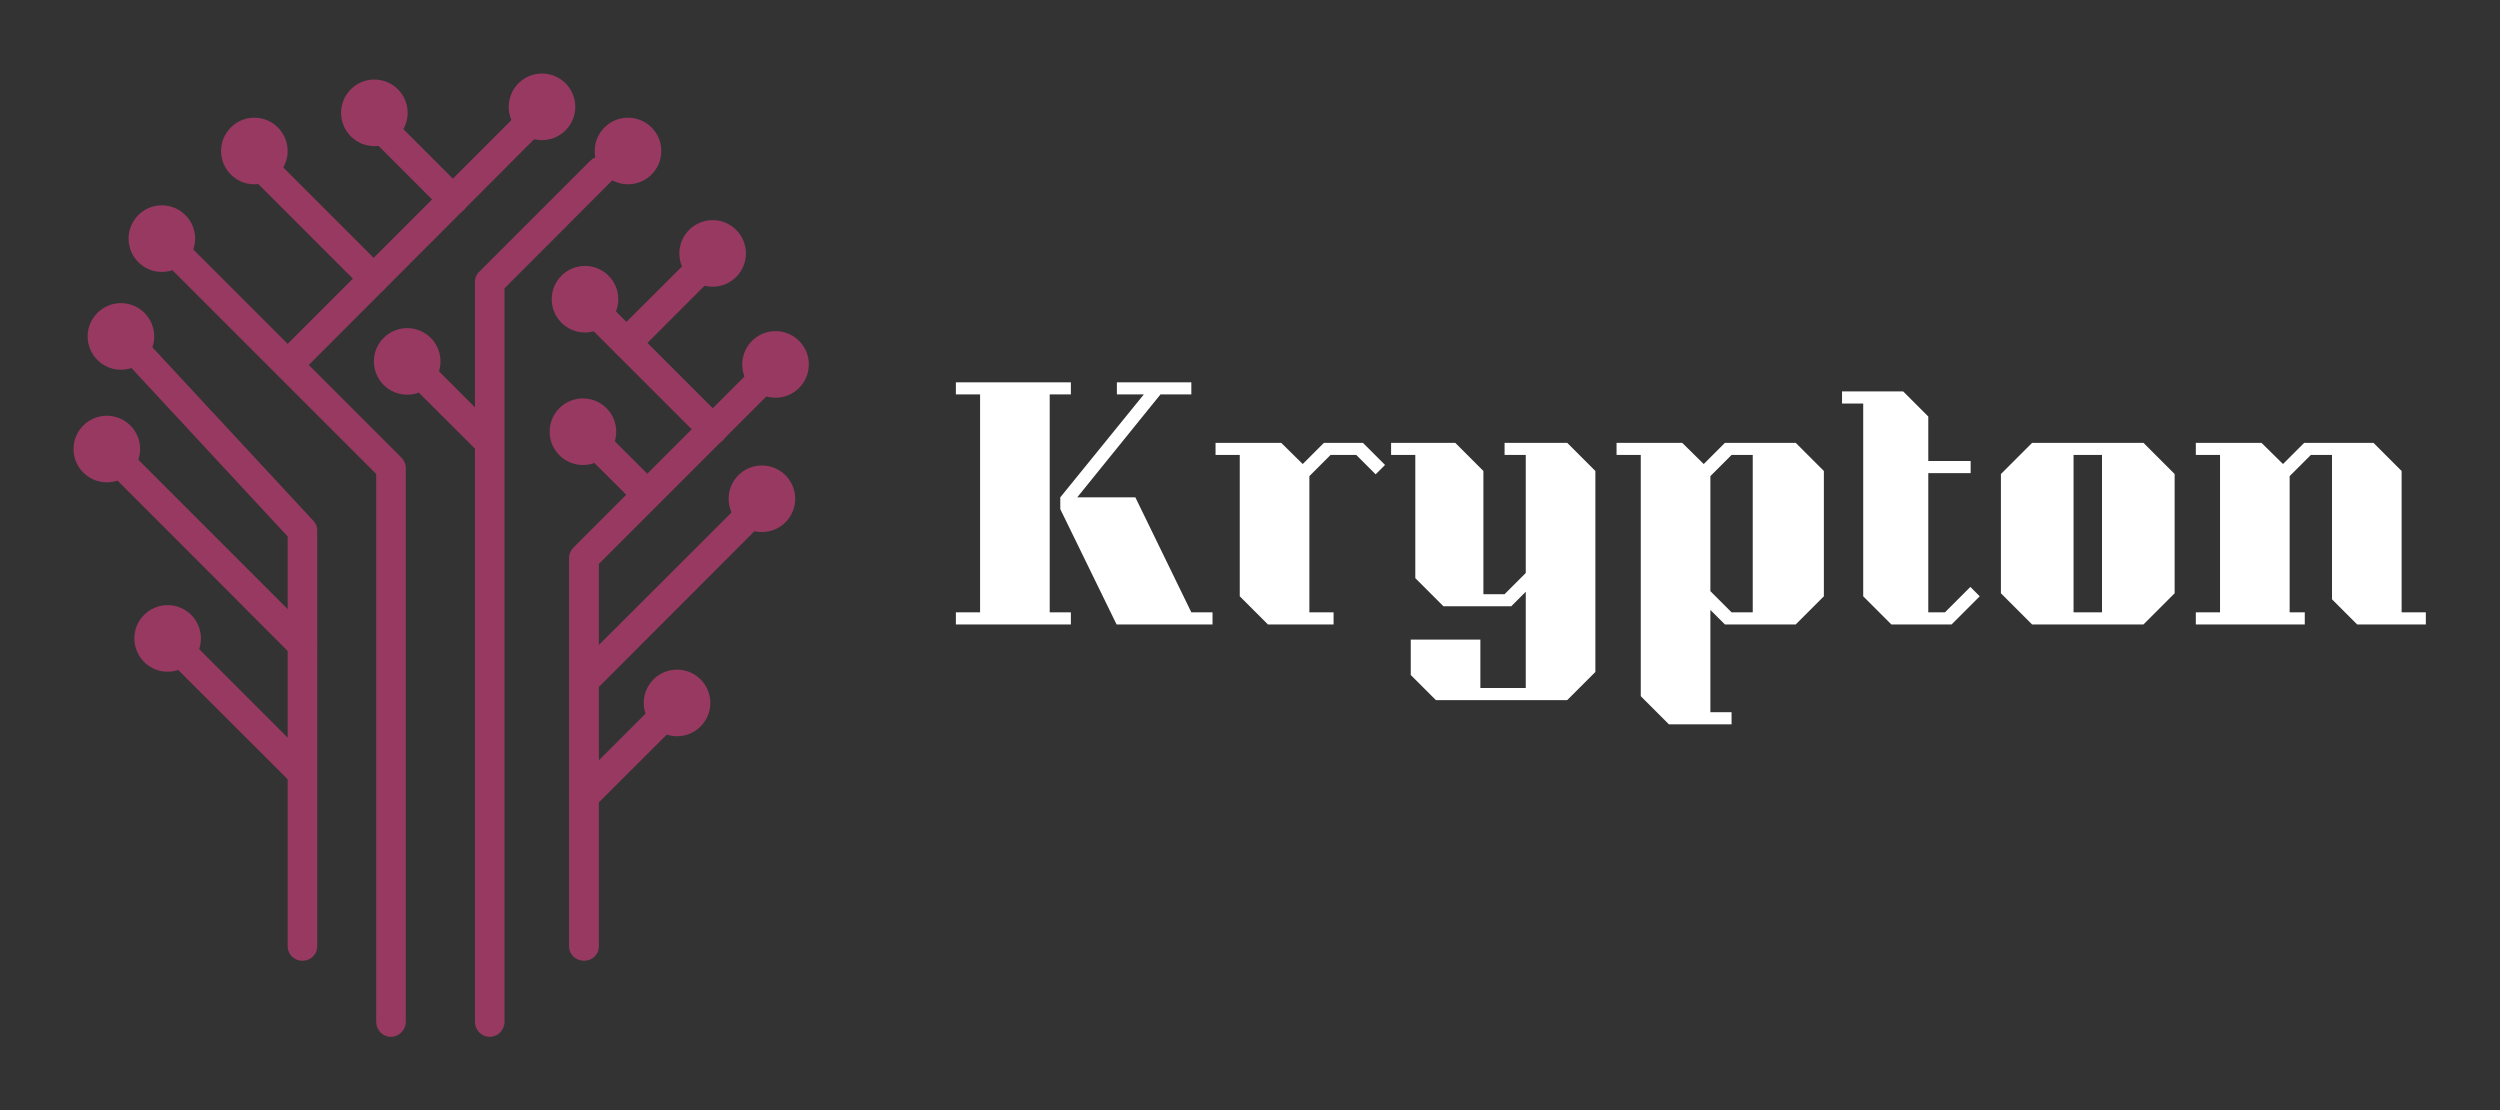 
        <svg xmlns="http://www.w3.org/2000/svg" xmlns:xlink="http://www.w3.org/1999/xlink" version="1.1" width="3187.5" 
        height="1415.684" viewBox="0 0 3187.5 1415.684">
			
			<rect x="0" y="0" width="3187.5" height="1415.684" fill="#333333" stroke="none"/>
			
			<g transform="scale(9.375) translate(10, 10)">
				<defs id="SvgjsDefs1471"></defs><g id="SvgjsG1472" featureKey="symbolFeature-0" transform="matrix(31.447,0,0,31.447,-26.038,-13.113)" fill="#973961"><g xmlns="http://www.w3.org/2000/svg"><g><circle fill="#973961" cx="1.033" cy="1.554" r="0.144"></circle></g><g><circle fill="#973961" cx="0.972" cy="2.041" r="0.144"></circle></g><g><circle fill="#973961" cx="1.21" cy="1.131" r="0.144"></circle></g><g><circle fill="#973961" cx="3.04" cy="1.393" r="0.144"></circle></g><g><circle fill="#973961" cx="3.864" cy="1.675" r="0.144"></circle></g><g><circle fill="#973961" cx="3.805" cy="2.256" r="0.144"></circle></g><g><circle fill="#973961" cx="3.438" cy="3.139" r="0.144"></circle></g><g><circle fill="#973961" cx="3.226" cy="0.752" r="0.144"></circle></g><g><circle fill="#973961" cx="3.592" cy="1.195" r="0.144"></circle></g><g><circle fill="#973961" cx="2.271" cy="1.662" r="0.144"></circle></g><g><circle fill="#973961" cx="2.854" cy="0.561" r="0.144"></circle></g><g><circle fill="#973961" cx="1.61" cy="0.752" r="0.144"></circle></g><g><path fill="#973961" d="M1.818,4.254c-0.036,0-0.064-0.028-0.064-0.063V2.419l-0.69-0.744C1.04,1.649,1.041,1.608,1.066,1.584    C1.093,1.56,1.133,1.561,1.157,1.588l0.708,0.763c0.011,0.011,0.017,0.027,0.017,0.042v1.797C1.882,4.227,1.854,4.254,1.818,4.254    z"></path></g><g><path fill="#973961" d="M2.201,4.583c-0.036,0-0.064-0.029-0.064-0.065V2.149L1.165,1.177c-0.025-0.024-0.025-0.066,0-0.09    c0.025-0.025,0.065-0.025,0.09,0l0.991,0.991C2.258,2.09,2.265,2.106,2.265,2.123v2.395C2.265,4.553,2.236,4.583,2.201,4.583z"></path></g><g><path fill="#973961" d="M2.628,4.583c-0.036,0-0.064-0.029-0.064-0.065V1.319c0-0.017,0.006-0.034,0.019-0.045l0.481-0.481    c0.025-0.024,0.065-0.024,0.09,0c0.025,0.025,0.025,0.066,0,0.09L2.692,1.346v3.172C2.692,4.553,2.664,4.583,2.628,4.583z"></path></g><g><path fill="#973961" d="M3.036,4.254C3,4.254,2.971,4.227,2.971,4.191v-1.68c0-0.017,0.008-0.033,0.019-0.044l0.833-0.833    c0.026-0.026,0.066-0.026,0.091,0c0.025,0.024,0.025,0.065,0,0.09L3.1,2.538v1.653C3.1,4.227,3.072,4.254,3.036,4.254z"></path></g><g><path fill="#973961" d="M3.593,2.019c-0.017,0-0.033-0.005-0.045-0.017L3.019,1.473c-0.025-0.026-0.025-0.066,0-0.091    c0.024-0.025,0.065-0.025,0.091,0L3.638,1.91c0.024,0.026,0.024,0.065,0,0.092C3.625,2.014,3.608,2.019,3.593,2.019z"></path></g><g><path fill="#973961" d="M1.77,1.727c-0.017,0-0.033-0.006-0.046-0.019c-0.025-0.027-0.025-0.066,0-0.092l1.092-1.092    c0.025-0.026,0.066-0.026,0.091,0c0.025,0.025,0.025,0.065,0,0.09L1.815,1.708C1.802,1.72,1.786,1.727,1.77,1.727z"></path></g><g><path fill="#973961" d="M2.126,1.369c-0.016,0-0.032-0.006-0.044-0.019L1.634,0.902c-0.025-0.024-0.025-0.066,0-0.09    c0.024-0.024,0.065-0.024,0.09,0L2.172,1.26c0.024,0.024,0.024,0.066,0,0.09C2.159,1.363,2.143,1.369,2.126,1.369z"></path></g><g><circle fill="#973961" cx="2.129" cy="0.587" r="0.144"></circle></g><g><path fill="#973961" d="M2.469,1.026c-0.016,0-0.032-0.006-0.045-0.019L2.153,0.736c-0.025-0.024-0.025-0.064,0-0.089    c0.025-0.025,0.066-0.025,0.091,0l0.271,0.271c0.025,0.024,0.025,0.066,0,0.09C2.502,1.02,2.485,1.026,2.469,1.026z"></path></g><g><path fill="#973961" d="M2.62,2.07c-0.017,0-0.033-0.006-0.045-0.02L2.271,1.747c-0.025-0.024-0.025-0.064,0-0.089    c0.024-0.025,0.065-0.025,0.091,0l0.303,0.304c0.025,0.024,0.025,0.065,0,0.089C2.652,2.064,2.636,2.07,2.62,2.07z"></path></g><g><circle fill="#973961" cx="3.031" cy="1.966" r="0.144"></circle></g><g><path fill="#973961" d="M3.301,2.296c-0.016,0-0.033-0.007-0.045-0.02L3.031,2.052c-0.025-0.026-0.025-0.065,0-0.091    c0.025-0.025,0.066-0.025,0.091,0l0.225,0.224c0.026,0.026,0.026,0.066,0,0.091C3.334,2.289,3.318,2.296,3.301,2.296z"></path></g><g><path fill="#973961" d="M3.219,1.647c-0.017,0-0.033-0.006-0.045-0.02c-0.025-0.024-0.025-0.065,0-0.091L3.521,1.19    c0.026-0.026,0.066-0.026,0.091,0c0.025,0.025,0.025,0.065,0,0.09L3.265,1.627C3.252,1.641,3.235,1.647,3.219,1.647z"></path></g><g><path fill="#973961" d="M1.817,2.951c-0.016,0-0.032-0.006-0.045-0.019L0.926,2.085c-0.025-0.024-0.025-0.064,0-0.089    c0.025-0.025,0.065-0.025,0.091,0l0.846,0.846c0.025,0.024,0.025,0.066,0,0.09C1.851,2.945,1.834,2.951,1.817,2.951z"></path></g><g><circle fill="#973961" cx="1.235" cy="2.86" r="0.144"></circle></g><g><path fill="#973961" d="M1.816,3.505c-0.017,0-0.033-0.007-0.046-0.02L1.189,2.905c-0.025-0.025-0.025-0.066,0-0.09    c0.025-0.026,0.065-0.026,0.091,0l0.58,0.58c0.025,0.024,0.025,0.066,0,0.091C1.848,3.498,1.832,3.505,1.816,3.505z"></path></g><g><path fill="#973961" d="M3.043,3.1c-0.017,0-0.033-0.006-0.046-0.019c-0.024-0.025-0.024-0.066,0-0.09L3.72,2.269    c0.024-0.026,0.065-0.026,0.09,0c0.024,0.024,0.024,0.064,0,0.09L3.088,3.082C3.076,3.094,3.059,3.1,3.043,3.1z"></path></g><g><path fill="#973961" d="M3.036,3.605c-0.016,0-0.033-0.005-0.045-0.018c-0.025-0.026-0.025-0.065,0-0.091l0.403-0.403    c0.024-0.024,0.065-0.024,0.091,0c0.024,0.026,0.024,0.066,0,0.092L3.082,3.587C3.069,3.601,3.052,3.605,3.036,3.605z"></path></g></g></g><g id="SvgjsG1473" featureKey="nameFeature-0" transform="matrix(1.029,0,0,1.029,119.176,33.764)" fill="#ffffff"><path d="M13.2 38.4 l2.8 0 l0 1.6 l-15.2 0 l0 -1.6 l3.2 0 l0 -28.8 l-3.2 0 l0 -1.6 l15.2 0 l0 1.6 l-2.8 0 l0 28.8 z M34.72 38.4 l0 1.6 l-12.68 0 l-7.44 -15.24 l0 -1.56 l11.04 -13.6 l-3.56 0 l0 -1.6 l9.84 0 l0 1.6 l-4.08 0 l-11 13.6 l7.68 0 l7.4 15.2 l2.8 0 z M57.52 18.92 l-1.24 1.24 l-2.56 -2.56 l-3.4 0 l-2.8 2.8 l0 18 l3.2 0 l0 1.6 l-8.68 0 l-3.72 -3.72 l0 -18.68 l-3.2 0 l0 -1.6 l8.68 0 l2.84 2.8 l2.8 -2.8 l5.16 0 z M85.32 19.72 l0 26.56 l-3.72 3.72 l-17.36 0 l-3.32 -3.32 l0 -4.68 l9.2 0 l0 6.4 l6 0 l0 -12.72 l-1.92 1.92 l-8.96 0 l-3.72 -3.72 l0 -16.28 l-3.2 0 l0 -1.6 l8.48 0 l3.72 3.72 l0 16.28 l2.8 0 l2.8 -2.8 l0 -15.6 l-2.8 0 l0 -1.6 l8.28 0 z M91.32 17.6 l0 31.88 l3.72 3.72 l8.28 0 l0 -1.6 l-2.8 0 l0 -13.52 l1.92 1.92 l9.36 0 l3.72 -3.72 l0 -16.56 l-3.72 -3.72 l-9.36 0 l-2.8 2.8 l-2.84 -2.8 l-8.68 0 l0 1.6 l3.2 0 z M100.52 20.4 l2.8 -2.8 l2.8 0 l0 20.8 l-2.8 0 l-2.8 -2.8 l0 -15.2 z M136.12 36.28 l-3.72 3.72 l-7.96 0 l-3.72 -3.72 l0 -25.48 l-2.8 0 l0 -1.6 l8.08 0 l3.32 3.32 l0 5.88 l5.6 0 l0 1.6 l-5.6 0 l0 18.4 l2.2 0 l3.36 -3.36 z M161.88 20.12 l0 15.76 l-4.12 4.12 l-14.72 0 l-4.12 -4.12 l0 -15.76 l4.12 -4.12 l14.72 0 z M148.52 17.6 l0 20.8 l3.76 0 l0 -20.8 l-3.76 0 z M195.08 38.4 l0 1.6 l-9.08 0 l-3.32 -3.32 l0 -19.08 l-2.8 0 l-2.8 2.8 l0 18 l2 0 l0 1.6 l-14.4 0 l0 -1.6 l3.2 0 l0 -20.8 l-3.2 0 l0 -1.6 l8.68 0 l2.84 2.8 l2.8 -2.8 l9.16 0 l3.72 3.72 l0 18.68 l3.2 0 z"></path></g>
			</g>
		</svg>
	
